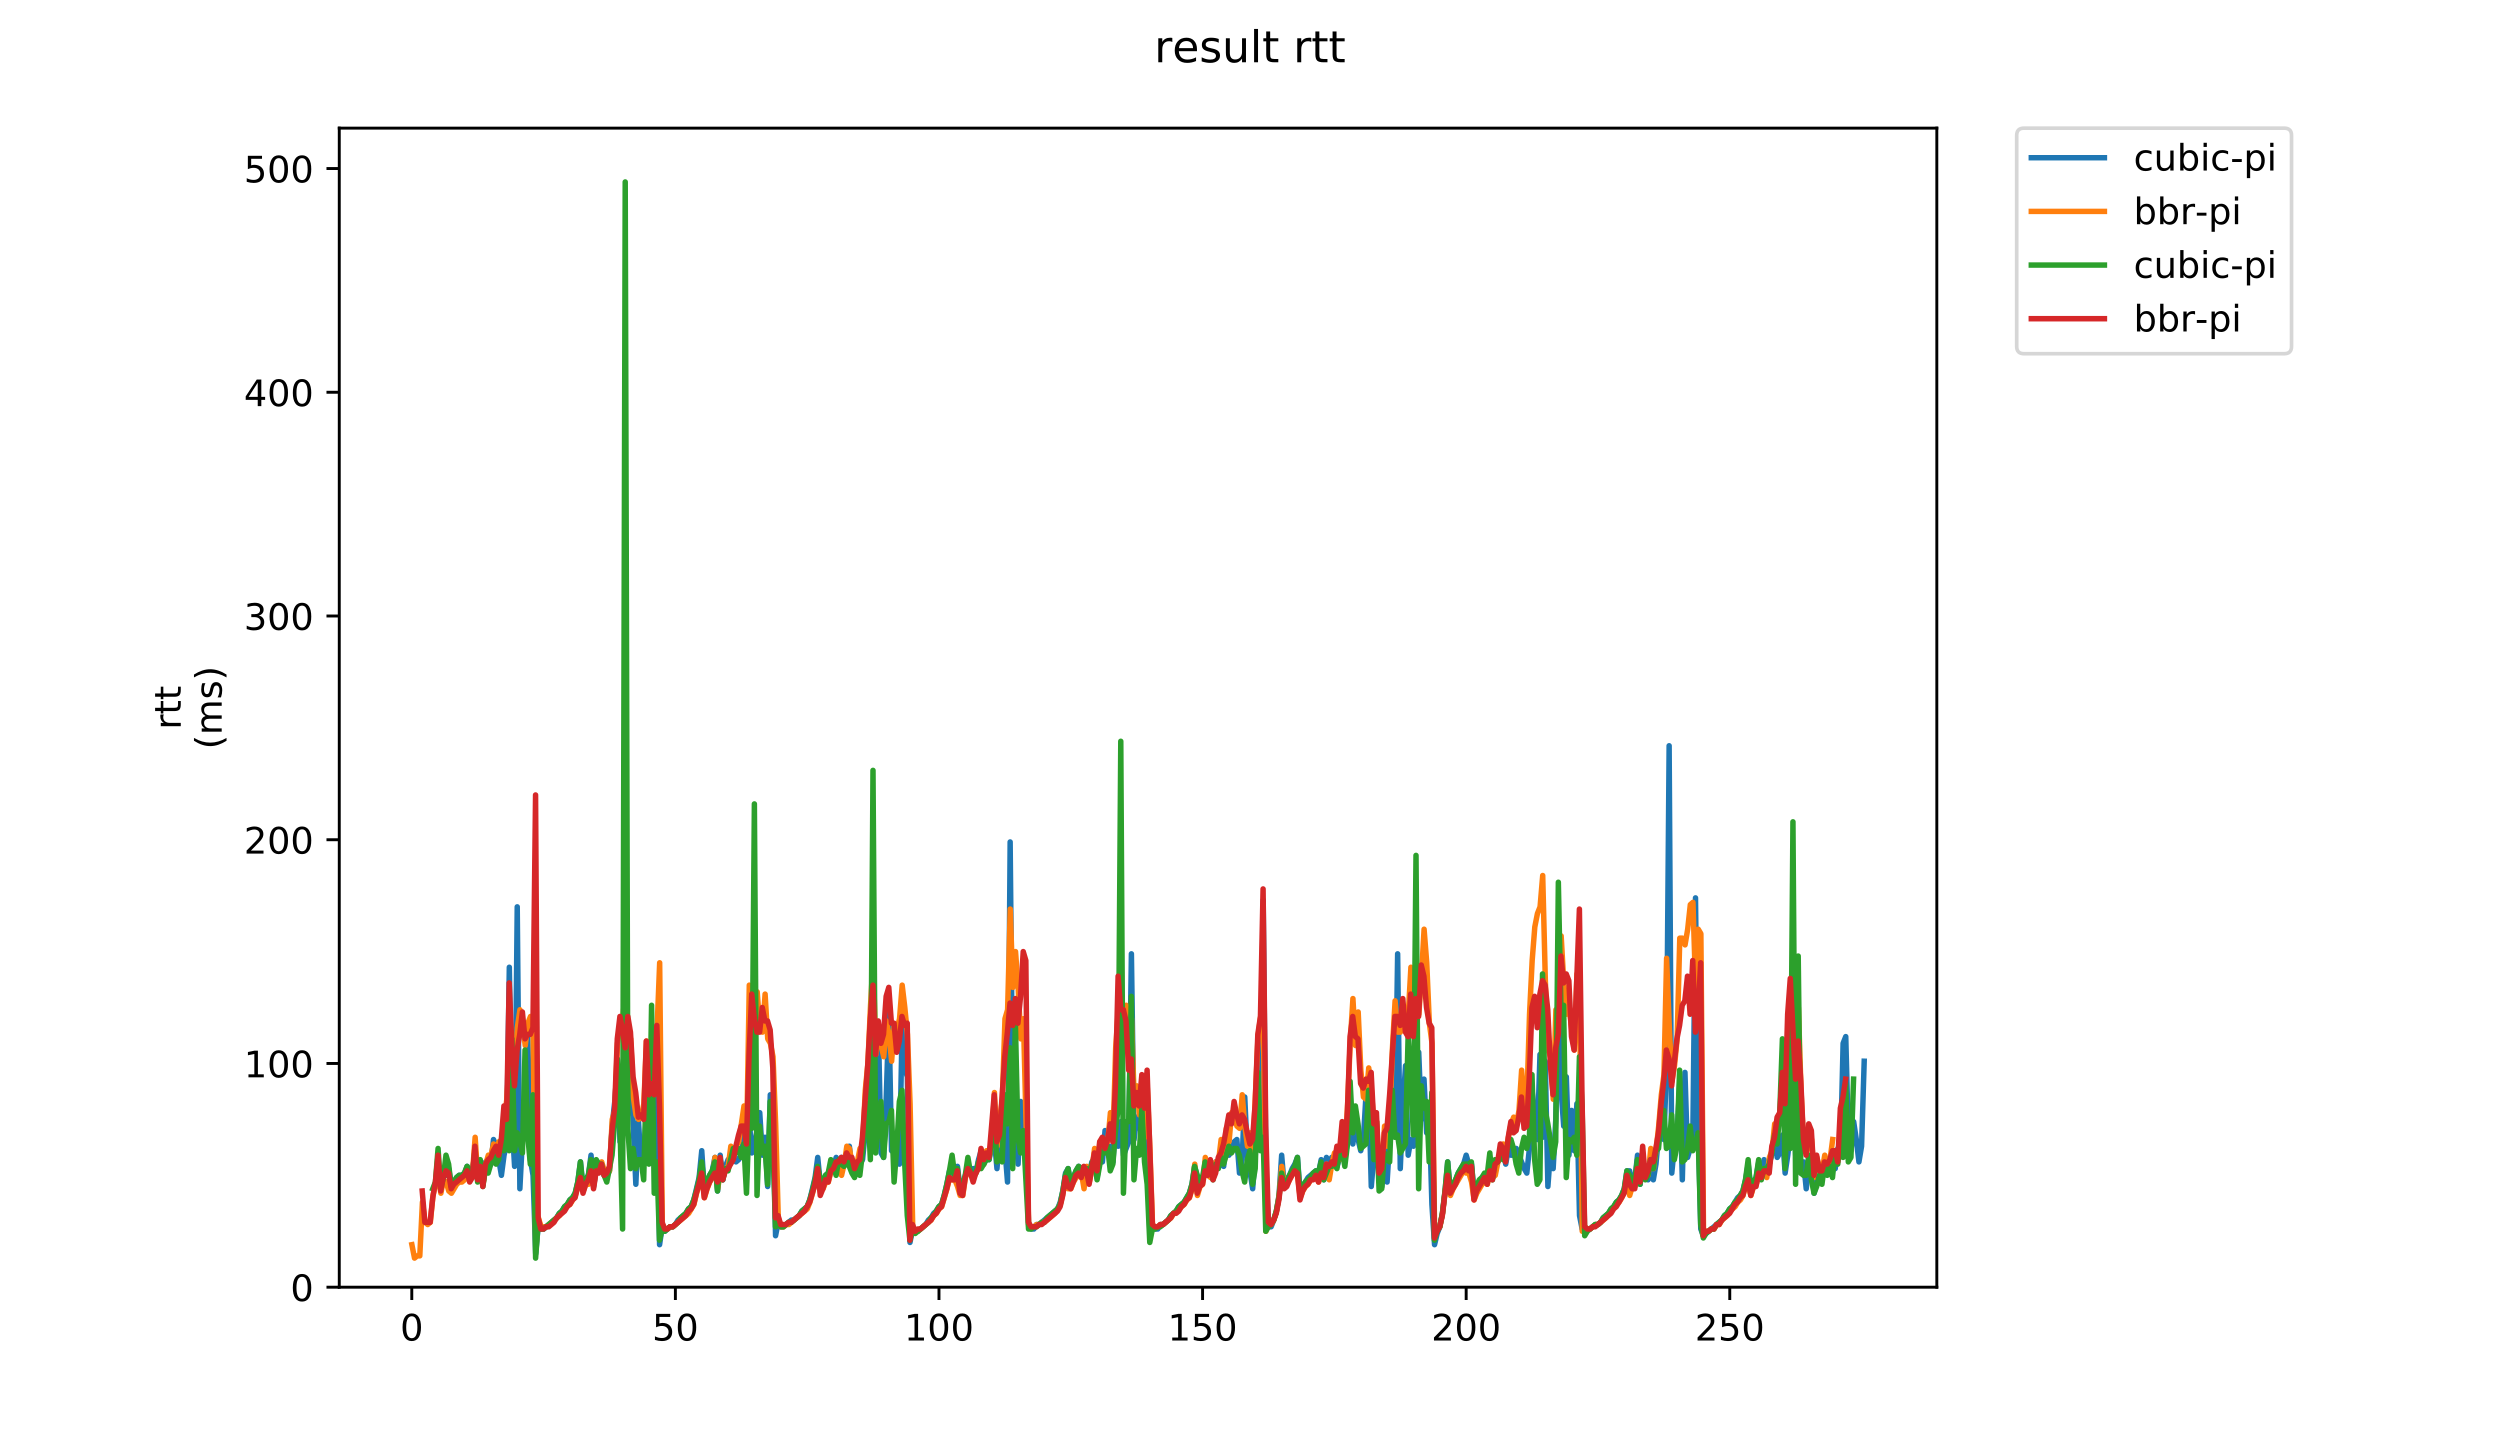 <?xml version="1.0" encoding="utf-8" standalone="no"?>
<!DOCTYPE svg PUBLIC "-//W3C//DTD SVG 1.1//EN"
  "http://www.w3.org/Graphics/SVG/1.1/DTD/svg11.dtd">
<!-- Created with matplotlib (https://matplotlib.org/) -->
<svg height="396pt" version="1.1" viewBox="0 0 684 396" width="684pt" xmlns="http://www.w3.org/2000/svg" xmlns:xlink="http://www.w3.org/1999/xlink">
 <defs>
  <style type="text/css">
*{stroke-linecap:butt;stroke-linejoin:round;}
  </style>
 </defs>
 <g id="figure_1">
  <g id="patch_1">
   <path d="M 0 396 
L 684 396 
L 684 0 
L 0 0 
z
" style="fill:#ffffff;"/>
  </g>
  <g id="axes_1">
   <g id="patch_2">
    <path d="M 92.824 352.174 
L 529.913 352.174 
L 529.913 35.062 
L 92.824 35.062 
z
" style="fill:#ffffff;"/>
   </g>
   <g id="matplotlib.axis_1">
    <g id="xtick_1">
     <g id="line2d_1">
      <defs>
       <path d="M 0 0 
L 0 3.5 
" id="m55bde5ca20" style="stroke:#000000;stroke-width:0.8;"/>
      </defs>
      <g>
       <use style="stroke:#000000;stroke-width:0.8;" x="112.666" xlink:href="#m55bde5ca20" y="352.174"/>
      </g>
     </g>
     <g id="text_1">
      <!-- 0 -->
      <defs>
       <path d="M 31.781 66.406 
Q 24.172 66.406 20.328 58.906 
Q 16.5 51.422 16.5 36.375 
Q 16.5 21.391 20.328 13.891 
Q 24.172 6.391 31.781 6.391 
Q 39.453 6.391 43.281 13.891 
Q 47.125 21.391 47.125 36.375 
Q 47.125 51.422 43.281 58.906 
Q 39.453 66.406 31.781 66.406 
z
M 31.781 74.219 
Q 44.047 74.219 50.516 64.516 
Q 56.984 54.828 56.984 36.375 
Q 56.984 17.969 50.516 8.266 
Q 44.047 -1.422 31.781 -1.422 
Q 19.531 -1.422 13.062 8.266 
Q 6.594 17.969 6.594 36.375 
Q 6.594 54.828 13.062 64.516 
Q 19.531 74.219 31.781 74.219 
z
" id="DejaVuSans-48"/>
      </defs>
      <g transform="translate(109.484 366.773)scale(0.1 -0.1)">
       <use xlink:href="#DejaVuSans-48"/>
      </g>
     </g>
    </g>
    <g id="xtick_2">
     <g id="line2d_2">
      <g>
       <use style="stroke:#000000;stroke-width:0.8;" x="184.785" xlink:href="#m55bde5ca20" y="352.174"/>
      </g>
     </g>
     <g id="text_2">
      <!-- 50 -->
      <defs>
       <path d="M 10.797 72.906 
L 49.516 72.906 
L 49.516 64.594 
L 19.828 64.594 
L 19.828 46.734 
Q 21.969 47.469 24.109 47.828 
Q 26.266 48.188 28.422 48.188 
Q 40.625 48.188 47.75 41.5 
Q 54.891 34.812 54.891 23.391 
Q 54.891 11.625 47.562 5.094 
Q 40.234 -1.422 26.906 -1.422 
Q 22.312 -1.422 17.547 -0.641 
Q 12.797 0.141 7.719 1.703 
L 7.719 11.625 
Q 12.109 9.234 16.797 8.062 
Q 21.484 6.891 26.703 6.891 
Q 35.156 6.891 40.078 11.328 
Q 45.016 15.766 45.016 23.391 
Q 45.016 31 40.078 35.438 
Q 35.156 39.891 26.703 39.891 
Q 22.75 39.891 18.812 39.016 
Q 14.891 38.141 10.797 36.281 
z
" id="DejaVuSans-53"/>
      </defs>
      <g transform="translate(178.423 366.773)scale(0.1 -0.1)">
       <use xlink:href="#DejaVuSans-53"/>
       <use x="63.623" xlink:href="#DejaVuSans-48"/>
      </g>
     </g>
    </g>
    <g id="xtick_3">
     <g id="line2d_3">
      <g>
       <use style="stroke:#000000;stroke-width:0.8;" x="256.905" xlink:href="#m55bde5ca20" y="352.174"/>
      </g>
     </g>
     <g id="text_3">
      <!-- 100 -->
      <defs>
       <path d="M 12.406 8.297 
L 28.516 8.297 
L 28.516 63.922 
L 10.984 60.406 
L 10.984 69.391 
L 28.422 72.906 
L 38.281 72.906 
L 38.281 8.297 
L 54.391 8.297 
L 54.391 0 
L 12.406 0 
z
" id="DejaVuSans-49"/>
      </defs>
      <g transform="translate(247.361 366.773)scale(0.1 -0.1)">
       <use xlink:href="#DejaVuSans-49"/>
       <use x="63.623" xlink:href="#DejaVuSans-48"/>
       <use x="127.246" xlink:href="#DejaVuSans-48"/>
      </g>
     </g>
    </g>
    <g id="xtick_4">
     <g id="line2d_4">
      <g>
       <use style="stroke:#000000;stroke-width:0.8;" x="329.025" xlink:href="#m55bde5ca20" y="352.174"/>
      </g>
     </g>
     <g id="text_4">
      <!-- 150 -->
      <g transform="translate(319.481 366.773)scale(0.1 -0.1)">
       <use xlink:href="#DejaVuSans-49"/>
       <use x="63.623" xlink:href="#DejaVuSans-53"/>
       <use x="127.246" xlink:href="#DejaVuSans-48"/>
      </g>
     </g>
    </g>
    <g id="xtick_5">
     <g id="line2d_5">
      <g>
       <use style="stroke:#000000;stroke-width:0.8;" x="401.145" xlink:href="#m55bde5ca20" y="352.174"/>
      </g>
     </g>
     <g id="text_5">
      <!-- 200 -->
      <defs>
       <path d="M 19.188 8.297 
L 53.609 8.297 
L 53.609 0 
L 7.328 0 
L 7.328 8.297 
Q 12.938 14.109 22.625 23.891 
Q 32.328 33.688 34.812 36.531 
Q 39.547 41.844 41.422 45.531 
Q 43.312 49.219 43.312 52.781 
Q 43.312 58.594 39.234 62.25 
Q 35.156 65.922 28.609 65.922 
Q 23.969 65.922 18.812 64.312 
Q 13.672 62.703 7.812 59.422 
L 7.812 69.391 
Q 13.766 71.781 18.938 73 
Q 24.125 74.219 28.422 74.219 
Q 39.75 74.219 46.484 68.547 
Q 53.219 62.891 53.219 53.422 
Q 53.219 48.922 51.531 44.891 
Q 49.859 40.875 45.406 35.406 
Q 44.188 33.984 37.641 27.219 
Q 31.109 20.453 19.188 8.297 
z
" id="DejaVuSans-50"/>
      </defs>
      <g transform="translate(391.601 366.773)scale(0.1 -0.1)">
       <use xlink:href="#DejaVuSans-50"/>
       <use x="63.623" xlink:href="#DejaVuSans-48"/>
       <use x="127.246" xlink:href="#DejaVuSans-48"/>
      </g>
     </g>
    </g>
    <g id="xtick_6">
     <g id="line2d_6">
      <g>
       <use style="stroke:#000000;stroke-width:0.8;" x="473.264" xlink:href="#m55bde5ca20" y="352.174"/>
      </g>
     </g>
     <g id="text_6">
      <!-- 250 -->
      <g transform="translate(463.72 366.773)scale(0.1 -0.1)">
       <use xlink:href="#DejaVuSans-50"/>
       <use x="63.623" xlink:href="#DejaVuSans-53"/>
       <use x="127.246" xlink:href="#DejaVuSans-48"/>
      </g>
     </g>
    </g>
   </g>
   <g id="matplotlib.axis_2">
    <g id="ytick_1">
     <g id="line2d_7">
      <defs>
       <path d="M 0 0 
L -3.5 0 
" id="m54c5ea982e" style="stroke:#000000;stroke-width:0.8;"/>
      </defs>
      <g>
       <use style="stroke:#000000;stroke-width:0.8;" x="92.824" xlink:href="#m54c5ea982e" y="352.174"/>
      </g>
     </g>
     <g id="text_7">
      <!-- 0 -->
      <g transform="translate(79.461 355.973)scale(0.1 -0.1)">
       <use xlink:href="#DejaVuSans-48"/>
      </g>
     </g>
    </g>
    <g id="ytick_2">
     <g id="line2d_8">
      <g>
       <use style="stroke:#000000;stroke-width:0.8;" x="92.824" xlink:href="#m54c5ea982e" y="290.962"/>
      </g>
     </g>
     <g id="text_8">
      <!-- 100 -->
      <g transform="translate(66.736 294.761)scale(0.1 -0.1)">
       <use xlink:href="#DejaVuSans-49"/>
       <use x="63.623" xlink:href="#DejaVuSans-48"/>
       <use x="127.246" xlink:href="#DejaVuSans-48"/>
      </g>
     </g>
    </g>
    <g id="ytick_3">
     <g id="line2d_9">
      <g>
       <use style="stroke:#000000;stroke-width:0.8;" x="92.824" xlink:href="#m54c5ea982e" y="229.749"/>
      </g>
     </g>
     <g id="text_9">
      <!-- 200 -->
      <g transform="translate(66.736 233.548)scale(0.1 -0.1)">
       <use xlink:href="#DejaVuSans-50"/>
       <use x="63.623" xlink:href="#DejaVuSans-48"/>
       <use x="127.246" xlink:href="#DejaVuSans-48"/>
      </g>
     </g>
    </g>
    <g id="ytick_4">
     <g id="line2d_10">
      <g>
       <use style="stroke:#000000;stroke-width:0.8;" x="92.824" xlink:href="#m54c5ea982e" y="168.536"/>
      </g>
     </g>
     <g id="text_10">
      <!-- 300 -->
      <defs>
       <path d="M 40.578 39.312 
Q 47.656 37.797 51.625 33 
Q 55.609 28.219 55.609 21.188 
Q 55.609 10.406 48.188 4.484 
Q 40.766 -1.422 27.094 -1.422 
Q 22.516 -1.422 17.656 -0.516 
Q 12.797 0.391 7.625 2.203 
L 7.625 11.719 
Q 11.719 9.328 16.594 8.109 
Q 21.484 6.891 26.812 6.891 
Q 36.078 6.891 40.938 10.547 
Q 45.797 14.203 45.797 21.188 
Q 45.797 27.641 41.281 31.266 
Q 36.766 34.906 28.719 34.906 
L 20.219 34.906 
L 20.219 43.016 
L 29.109 43.016 
Q 36.375 43.016 40.234 45.922 
Q 44.094 48.828 44.094 54.297 
Q 44.094 59.906 40.109 62.906 
Q 36.141 65.922 28.719 65.922 
Q 24.656 65.922 20.016 65.031 
Q 15.375 64.156 9.812 62.312 
L 9.812 71.094 
Q 15.438 72.656 20.344 73.438 
Q 25.25 74.219 29.594 74.219 
Q 40.828 74.219 47.359 69.109 
Q 53.906 64.016 53.906 55.328 
Q 53.906 49.266 50.438 45.094 
Q 46.969 40.922 40.578 39.312 
z
" id="DejaVuSans-51"/>
      </defs>
      <g transform="translate(66.736 172.336)scale(0.1 -0.1)">
       <use xlink:href="#DejaVuSans-51"/>
       <use x="63.623" xlink:href="#DejaVuSans-48"/>
       <use x="127.246" xlink:href="#DejaVuSans-48"/>
      </g>
     </g>
    </g>
    <g id="ytick_5">
     <g id="line2d_11">
      <g>
       <use style="stroke:#000000;stroke-width:0.8;" x="92.824" xlink:href="#m54c5ea982e" y="107.324"/>
      </g>
     </g>
     <g id="text_11">
      <!-- 400 -->
      <defs>
       <path d="M 37.797 64.312 
L 12.891 25.391 
L 37.797 25.391 
z
M 35.203 72.906 
L 47.609 72.906 
L 47.609 25.391 
L 58.016 25.391 
L 58.016 17.188 
L 47.609 17.188 
L 47.609 0 
L 37.797 0 
L 37.797 17.188 
L 4.891 17.188 
L 4.891 26.703 
z
" id="DejaVuSans-52"/>
      </defs>
      <g transform="translate(66.736 111.123)scale(0.1 -0.1)">
       <use xlink:href="#DejaVuSans-52"/>
       <use x="63.623" xlink:href="#DejaVuSans-48"/>
       <use x="127.246" xlink:href="#DejaVuSans-48"/>
      </g>
     </g>
    </g>
    <g id="ytick_6">
     <g id="line2d_12">
      <g>
       <use style="stroke:#000000;stroke-width:0.8;" x="92.824" xlink:href="#m54c5ea982e" y="46.111"/>
      </g>
     </g>
     <g id="text_12">
      <!-- 500 -->
      <g transform="translate(66.736 49.911)scale(0.1 -0.1)">
       <use xlink:href="#DejaVuSans-53"/>
       <use x="63.623" xlink:href="#DejaVuSans-48"/>
       <use x="127.246" xlink:href="#DejaVuSans-48"/>
      </g>
     </g>
    </g>
    <g id="text_13">
     <!-- rtt -->
     <defs>
      <path d="M 41.109 46.297 
Q 39.594 47.172 37.812 47.578 
Q 36.031 48 33.891 48 
Q 26.266 48 22.188 43.047 
Q 18.109 38.094 18.109 28.812 
L 18.109 0 
L 9.078 0 
L 9.078 54.688 
L 18.109 54.688 
L 18.109 46.188 
Q 20.953 51.172 25.484 53.578 
Q 30.031 56 36.531 56 
Q 37.453 56 38.578 55.875 
Q 39.703 55.766 41.062 55.516 
z
" id="DejaVuSans-114"/>
      <path d="M 18.312 70.219 
L 18.312 54.688 
L 36.812 54.688 
L 36.812 47.703 
L 18.312 47.703 
L 18.312 18.016 
Q 18.312 11.328 20.141 9.422 
Q 21.969 7.516 27.594 7.516 
L 36.812 7.516 
L 36.812 0 
L 27.594 0 
Q 17.188 0 13.234 3.875 
Q 9.281 7.766 9.281 18.016 
L 9.281 47.703 
L 2.688 47.703 
L 2.688 54.688 
L 9.281 54.688 
L 9.281 70.219 
z
" id="DejaVuSans-116"/>
     </defs>
     <g transform="translate(49.459 199.594)rotate(-90)scale(0.1 -0.1)">
      <use xlink:href="#DejaVuSans-114"/>
      <use x="41.113" xlink:href="#DejaVuSans-116"/>
      <use x="80.322" xlink:href="#DejaVuSans-116"/>
     </g>
     <!-- (ms) -->
     <defs>
      <path d="M 31 75.875 
Q 24.469 64.656 21.281 53.656 
Q 18.109 42.672 18.109 31.391 
Q 18.109 20.125 21.312 9.062 
Q 24.516 -2 31 -13.188 
L 23.188 -13.188 
Q 15.875 -1.703 12.234 9.375 
Q 8.594 20.453 8.594 31.391 
Q 8.594 42.281 12.203 53.312 
Q 15.828 64.359 23.188 75.875 
z
" id="DejaVuSans-40"/>
      <path d="M 52 44.188 
Q 55.375 50.25 60.062 53.125 
Q 64.75 56 71.094 56 
Q 79.641 56 84.281 50.016 
Q 88.922 44.047 88.922 33.016 
L 88.922 0 
L 79.891 0 
L 79.891 32.719 
Q 79.891 40.578 77.094 44.375 
Q 74.312 48.188 68.609 48.188 
Q 61.625 48.188 57.562 43.547 
Q 53.516 38.922 53.516 30.906 
L 53.516 0 
L 44.484 0 
L 44.484 32.719 
Q 44.484 40.625 41.703 44.406 
Q 38.922 48.188 33.109 48.188 
Q 26.219 48.188 22.156 43.531 
Q 18.109 38.875 18.109 30.906 
L 18.109 0 
L 9.078 0 
L 9.078 54.688 
L 18.109 54.688 
L 18.109 46.188 
Q 21.188 51.219 25.484 53.609 
Q 29.781 56 35.688 56 
Q 41.656 56 45.828 52.969 
Q 50 49.953 52 44.188 
z
" id="DejaVuSans-109"/>
      <path d="M 44.281 53.078 
L 44.281 44.578 
Q 40.484 46.531 36.375 47.5 
Q 32.281 48.484 27.875 48.484 
Q 21.188 48.484 17.844 46.438 
Q 14.5 44.391 14.5 40.281 
Q 14.5 37.156 16.891 35.375 
Q 19.281 33.594 26.516 31.984 
L 29.594 31.297 
Q 39.156 29.25 43.188 25.516 
Q 47.219 21.781 47.219 15.094 
Q 47.219 7.469 41.188 3.016 
Q 35.156 -1.422 24.609 -1.422 
Q 20.219 -1.422 15.453 -0.562 
Q 10.688 0.297 5.422 2 
L 5.422 11.281 
Q 10.406 8.688 15.234 7.391 
Q 20.062 6.109 24.812 6.109 
Q 31.156 6.109 34.562 8.281 
Q 37.984 10.453 37.984 14.406 
Q 37.984 18.062 35.516 20.016 
Q 33.062 21.969 24.703 23.781 
L 21.578 24.516 
Q 13.234 26.266 9.516 29.906 
Q 5.812 33.547 5.812 39.891 
Q 5.812 47.609 11.281 51.797 
Q 16.75 56 26.812 56 
Q 31.781 56 36.172 55.266 
Q 40.578 54.547 44.281 53.078 
z
" id="DejaVuSans-115"/>
      <path d="M 8.016 75.875 
L 15.828 75.875 
Q 23.141 64.359 26.781 53.312 
Q 30.422 42.281 30.422 31.391 
Q 30.422 20.453 26.781 9.375 
Q 23.141 -1.703 15.828 -13.188 
L 8.016 -13.188 
Q 14.5 -2 17.703 9.062 
Q 20.906 20.125 20.906 31.391 
Q 20.906 42.672 17.703 53.656 
Q 14.5 64.656 8.016 75.875 
z
" id="DejaVuSans-41"/>
     </defs>
     <g transform="translate(60.657 204.995)rotate(-90)scale(0.1 -0.1)">
      <use xlink:href="#DejaVuSans-40"/>
      <use x="39.014" xlink:href="#DejaVuSans-109"/>
      <use x="136.426" xlink:href="#DejaVuSans-115"/>
      <use x="188.525" xlink:href="#DejaVuSans-41"/>
     </g>
    </g>
   </g>
   <g id="line2d_13">
    <path clip-path="url(#p9048ff0e89)" d="M 121.32 319.732 
L 122.041 321.568 
L 122.762 319.732 
L 123.484 324.629 
L 124.926 322.18 
L 125.647 321.568 
L 126.368 321.568 
L 127.09 320.956 
L 127.811 319.119 
L 128.532 322.18 
L 129.253 320.956 
L 129.974 314.835 
L 130.696 322.792 
L 131.417 322.18 
L 132.138 324.016 
L 132.859 317.895 
L 133.58 317.895 
L 134.302 318.507 
L 135.023 311.774 
L 135.744 313.61 
L 136.465 317.283 
L 137.186 321.568 
L 137.908 316.059 
L 138.629 312.998 
L 139.35 264.64 
L 140.071 306.877 
L 140.792 319.119 
L 141.514 248.113 
L 142.235 325.241 
L 142.956 311.162 
L 143.677 301.98 
L 144.398 283.616 
L 145.12 317.283 
L 145.841 321.568 
L 146.562 342.992 
L 147.283 335.035 
L 148.004 336.259 
L 148.725 336.259 
L 152.331 333.198 
L 153.053 331.974 
L 153.774 331.362 
L 154.495 330.138 
L 155.216 329.526 
L 155.937 328.301 
L 156.659 327.689 
L 157.38 326.465 
L 158.101 323.404 
L 158.822 317.895 
L 159.543 325.241 
L 160.265 322.792 
L 160.986 321.568 
L 161.707 316.059 
L 162.428 324.629 
L 163.149 319.732 
L 163.871 318.507 
L 164.592 318.507 
L 165.313 321.568 
L 166.034 321.568 
L 166.755 320.344 
L 167.477 308.101 
L 168.198 301.368 
L 168.919 291.574 
L 169.64 312.386 
L 170.361 306.877 
L 171.083 309.938 
L 171.804 303.816 
L 172.525 285.452 
L 173.246 308.101 
L 173.967 324.016 
L 174.689 306.877 
L 175.41 318.507 
L 176.131 316.671 
L 176.852 305.04 
L 178.295 309.938 
L 179.016 314.222 
L 179.737 296.471 
L 180.458 340.544 
L 181.179 335.647 
L 181.901 336.871 
L 183.343 335.647 
L 184.064 335.647 
L 184.785 335.035 
L 185.507 333.81 
L 187.67 331.974 
L 188.391 330.75 
L 189.113 330.138 
L 189.834 328.301 
L 191.276 322.18 
L 191.997 314.835 
L 192.719 325.853 
L 193.44 323.404 
L 194.161 321.568 
L 194.882 320.344 
L 195.603 316.671 
L 196.325 325.853 
L 197.046 316.059 
L 197.767 322.792 
L 198.488 319.119 
L 199.209 317.283 
L 199.93 317.895 
L 200.652 314.835 
L 201.373 317.895 
L 202.094 317.283 
L 202.815 316.059 
L 203.536 310.55 
L 204.258 319.119 
L 204.979 306.265 
L 205.7 315.447 
L 206.421 312.998 
L 207.142 309.325 
L 207.864 304.428 
L 208.585 316.059 
L 209.306 311.162 
L 210.027 324.629 
L 210.748 299.531 
L 211.47 303.816 
L 212.191 338.095 
L 212.912 334.423 
L 213.633 335.647 
L 214.354 335.647 
L 216.518 333.81 
L 217.239 333.81 
L 218.682 332.586 
L 219.403 331.362 
L 220.845 330.138 
L 221.566 328.301 
L 223.009 322.18 
L 223.73 316.671 
L 224.451 324.016 
L 225.172 323.404 
L 225.894 321.568 
L 226.615 320.956 
L 227.336 319.119 
L 228.057 319.119 
L 228.778 316.671 
L 229.5 319.732 
L 230.221 316.671 
L 230.942 317.895 
L 231.663 316.059 
L 232.384 313.61 
L 233.106 319.732 
L 233.827 321.568 
L 234.548 320.956 
L 235.269 318.507 
L 235.99 317.283 
L 236.712 309.938 
L 237.433 296.471 
L 238.154 304.428 
L 238.875 314.835 
L 239.596 303.816 
L 240.318 280.555 
L 241.039 315.447 
L 241.76 316.671 
L 242.481 300.143 
L 243.202 277.495 
L 243.924 314.835 
L 245.366 314.835 
L 246.087 318.507 
L 246.808 281.78 
L 247.53 292.186 
L 248.251 294.634 
L 248.972 339.932 
L 249.693 336.259 
L 250.414 336.871 
L 251.135 336.871 
L 253.299 335.035 
L 254.02 333.81 
L 254.741 333.198 
L 255.463 331.974 
L 256.184 331.362 
L 256.905 330.138 
L 257.626 329.526 
L 258.347 327.077 
L 259.069 324.016 
L 259.79 320.344 
L 260.511 321.568 
L 261.232 320.956 
L 261.953 319.119 
L 262.675 325.241 
L 263.396 324.629 
L 264.117 321.568 
L 264.838 319.119 
L 265.559 320.344 
L 266.281 319.732 
L 267.002 320.956 
L 267.723 317.283 
L 268.444 314.835 
L 269.165 318.507 
L 269.887 316.671 
L 270.608 317.283 
L 271.329 313.61 
L 272.05 311.774 
L 272.771 319.732 
L 273.493 311.162 
L 274.214 309.325 
L 274.935 314.222 
L 275.656 323.404 
L 276.377 230.361 
L 277.099 303.816 
L 277.82 306.265 
L 278.541 318.507 
L 279.262 301.368 
L 279.983 310.55 
L 280.705 312.998 
L 281.426 335.035 
L 282.147 336.259 
L 282.868 336.259 
L 283.589 335.035 
L 284.311 335.035 
L 289.359 330.75 
L 290.08 328.913 
L 290.801 325.853 
L 291.523 320.956 
L 292.244 319.732 
L 292.965 324.016 
L 294.407 320.344 
L 295.129 319.119 
L 295.85 319.732 
L 296.571 320.956 
L 297.292 319.732 
L 298.013 320.956 
L 298.735 317.895 
L 299.456 318.507 
L 300.177 322.18 
L 300.898 316.671 
L 301.619 317.895 
L 302.34 309.325 
L 303.062 315.447 
L 303.783 313.61 
L 304.504 317.895 
L 305.225 306.877 
L 305.946 313.61 
L 306.668 306.877 
L 307.389 316.059 
L 308.831 312.386 
L 309.552 260.967 
L 310.274 311.774 
L 310.995 305.653 
L 311.716 308.713 
L 312.437 308.101 
L 313.158 310.55 
L 313.88 311.162 
L 314.601 337.483 
L 315.322 335.647 
L 316.043 336.259 
L 316.764 336.259 
L 317.486 335.035 
L 318.207 335.035 
L 319.649 333.81 
L 320.37 332.586 
L 321.813 331.362 
L 322.534 330.138 
L 323.976 328.913 
L 325.419 326.465 
L 326.14 324.016 
L 326.861 319.119 
L 327.582 322.18 
L 328.304 323.404 
L 329.025 322.18 
L 329.746 320.344 
L 330.467 320.956 
L 331.188 319.119 
L 331.91 322.18 
L 332.631 317.895 
L 333.352 318.507 
L 334.073 318.507 
L 334.794 319.119 
L 335.516 311.774 
L 336.237 316.059 
L 337.679 312.386 
L 338.4 311.774 
L 339.122 320.956 
L 339.843 317.283 
L 340.564 300.143 
L 341.285 316.059 
L 342.728 325.241 
L 343.449 316.059 
L 344.17 301.368 
L 344.891 310.55 
L 345.612 246.276 
L 346.334 319.119 
L 347.055 335.647 
L 347.776 335.647 
L 348.497 333.81 
L 349.218 331.362 
L 349.94 327.077 
L 350.661 316.059 
L 351.382 324.629 
L 352.103 322.792 
L 352.824 321.568 
L 353.545 319.732 
L 354.267 318.507 
L 354.988 316.671 
L 355.709 326.465 
L 356.43 324.629 
L 357.873 322.18 
L 360.036 320.344 
L 360.757 320.956 
L 361.479 317.283 
L 362.2 322.792 
L 362.921 316.671 
L 363.642 319.119 
L 364.363 316.671 
L 365.085 318.507 
L 365.806 319.119 
L 367.248 314.222 
L 367.969 316.671 
L 368.691 312.386 
L 369.412 303.816 
L 370.133 312.998 
L 370.854 306.877 
L 371.575 311.774 
L 372.297 314.835 
L 373.018 311.774 
L 373.739 299.531 
L 374.46 297.695 
L 375.181 324.629 
L 375.903 316.059 
L 376.624 310.55 
L 377.345 323.404 
L 378.066 324.629 
L 378.787 312.386 
L 379.509 323.404 
L 380.23 311.774 
L 380.951 306.265 
L 381.672 309.938 
L 382.393 260.967 
L 383.115 319.732 
L 383.836 302.592 
L 384.557 291.574 
L 385.278 316.059 
L 385.999 311.774 
L 386.721 313.61 
L 387.442 309.325 
L 388.163 287.901 
L 388.884 306.265 
L 389.605 295.246 
L 390.327 309.938 
L 391.048 305.04 
L 391.769 329.526 
L 392.49 340.544 
L 393.211 337.483 
L 393.933 335.647 
L 394.654 331.974 
L 395.375 325.853 
L 396.096 317.895 
L 396.817 326.465 
L 398.981 320.956 
L 400.423 318.507 
L 401.145 316.059 
L 401.866 318.507 
L 402.587 318.507 
L 403.308 326.465 
L 404.029 325.241 
L 404.75 323.404 
L 405.472 322.18 
L 406.193 321.568 
L 406.914 321.568 
L 407.635 320.344 
L 408.356 322.18 
L 409.078 318.507 
L 409.799 317.895 
L 410.52 316.059 
L 411.241 314.835 
L 411.962 318.507 
L 412.684 314.222 
L 413.405 316.059 
L 414.126 316.059 
L 414.847 314.222 
L 417.011 319.732 
L 417.732 320.956 
L 418.453 314.222 
L 419.174 298.307 
L 419.896 305.653 
L 420.617 311.774 
L 421.338 288.513 
L 422.059 311.162 
L 422.78 290.349 
L 423.502 324.629 
L 424.223 314.835 
L 424.944 319.732 
L 425.665 306.265 
L 426.386 274.434 
L 427.108 298.307 
L 427.829 308.101 
L 428.55 294.634 
L 429.271 316.059 
L 429.992 303.816 
L 430.714 314.835 
L 431.435 301.98 
L 432.156 332.586 
L 432.877 336.259 
L 433.598 336.871 
L 434.32 336.259 
L 435.041 336.259 
L 436.483 335.035 
L 437.204 335.035 
L 437.926 334.423 
L 438.647 333.198 
L 440.089 331.974 
L 440.81 330.75 
L 441.532 330.138 
L 442.253 328.913 
L 442.974 328.301 
L 443.695 327.077 
L 444.416 325.241 
L 445.138 320.344 
L 445.859 320.344 
L 446.58 323.404 
L 447.301 322.792 
L 448.022 316.059 
L 448.744 324.016 
L 449.465 318.507 
L 450.186 322.18 
L 450.907 322.792 
L 451.628 316.671 
L 452.35 322.792 
L 453.071 318.507 
L 453.792 310.55 
L 454.513 305.04 
L 455.234 311.774 
L 455.955 292.186 
L 456.677 204.04 
L 457.398 320.956 
L 458.119 313.61 
L 458.84 311.162 
L 459.561 296.471 
L 460.283 322.792 
L 461.004 293.41 
L 461.725 316.671 
L 462.446 314.222 
L 463.167 309.938 
L 463.889 245.664 
L 464.61 307.489 
L 465.331 336.259 
L 466.052 338.095 
L 471.101 333.81 
L 471.822 332.586 
L 472.543 331.974 
L 473.264 330.75 
L 473.985 330.138 
L 475.428 327.689 
L 476.149 327.077 
L 476.87 325.853 
L 477.591 322.792 
L 478.313 318.507 
L 479.034 325.853 
L 479.755 323.404 
L 480.476 322.18 
L 481.197 317.895 
L 481.919 322.18 
L 482.64 317.283 
L 483.361 319.732 
L 484.082 318.507 
L 485.525 312.386 
L 486.246 316.671 
L 486.967 315.447 
L 487.688 310.55 
L 488.409 320.956 
L 489.131 316.059 
L 489.852 309.938 
L 490.573 289.737 
L 491.294 316.059 
L 492.015 309.325 
L 492.737 320.956 
L 493.458 317.895 
L 494.179 325.241 
L 494.9 319.119 
L 495.621 319.119 
L 496.343 326.465 
L 497.064 323.404 
L 497.785 321.568 
L 498.506 321.568 
L 499.227 319.119 
L 499.949 320.956 
L 500.67 320.344 
L 501.391 318.507 
L 502.112 319.732 
L 502.833 314.222 
L 503.555 315.447 
L 504.276 285.452 
L 504.997 283.616 
L 505.718 311.162 
L 506.439 314.835 
L 507.16 306.877 
L 507.882 311.774 
L 508.603 317.895 
L 509.324 313.61 
L 510.045 290.349 
L 510.045 290.349 
" style="fill:none;stroke:#1f77b4;stroke-linecap:square;stroke-width:1.5;"/>
   </g>
   <g id="line2d_14">
    <path clip-path="url(#p9048ff0e89)" d="M 112.692 340.544 
L 113.413 344.217 
L 114.134 343.604 
L 114.855 343.604 
L 115.576 328.913 
L 116.298 334.423 
L 117.019 335.035 
L 117.74 334.423 
L 118.461 327.077 
L 119.182 324.016 
L 119.904 321.568 
L 120.625 326.465 
L 121.346 322.792 
L 122.067 323.404 
L 122.788 325.853 
L 123.51 326.465 
L 124.952 324.016 
L 125.673 323.404 
L 126.394 323.404 
L 127.116 322.792 
L 127.837 319.732 
L 128.558 322.18 
L 129.279 320.956 
L 130 311.162 
L 130.722 322.18 
L 131.443 320.344 
L 132.164 324.016 
L 132.885 318.507 
L 133.606 316.059 
L 134.328 316.059 
L 135.049 312.998 
L 135.77 314.835 
L 136.491 312.386 
L 137.212 314.222 
L 137.933 306.877 
L 138.655 300.756 
L 139.376 289.737 
L 140.097 289.737 
L 140.818 294.634 
L 141.539 281.168 
L 142.261 276.271 
L 142.982 279.943 
L 143.703 286.065 
L 144.424 279.943 
L 145.145 278.107 
L 145.867 283.004 
L 146.588 341.768 
L 147.309 333.198 
L 148.03 335.647 
L 149.473 335.647 
L 153.079 332.586 
L 153.8 331.362 
L 154.521 330.75 
L 155.242 329.526 
L 155.963 329.526 
L 157.406 327.077 
L 158.127 324.629 
L 158.848 320.956 
L 159.569 325.853 
L 160.291 324.016 
L 161.012 324.016 
L 161.733 320.344 
L 162.454 324.016 
L 163.175 319.732 
L 163.897 320.344 
L 164.618 317.895 
L 165.339 320.344 
L 166.06 321.568 
L 166.781 320.344 
L 167.503 306.265 
L 168.224 303.816 
L 168.945 285.452 
L 169.666 280.555 
L 170.387 278.719 
L 171.109 270.761 
L 171.83 286.677 
L 172.551 284.228 
L 173.272 300.143 
L 173.993 305.04 
L 174.715 306.265 
L 175.436 305.653 
L 176.157 301.98 
L 176.878 284.84 
L 177.599 304.428 
L 178.321 301.368 
L 179.042 297.083 
L 179.763 281.78 
L 180.484 263.416 
L 181.205 335.035 
L 181.927 336.259 
L 182.648 336.259 
L 183.369 335.647 
L 184.09 335.647 
L 188.417 331.974 
L 189.86 329.526 
L 190.581 326.465 
L 192.023 321.568 
L 192.744 327.689 
L 193.466 325.241 
L 194.187 323.404 
L 194.908 322.18 
L 195.629 316.671 
L 196.35 325.241 
L 197.072 320.956 
L 197.793 322.18 
L 198.514 319.732 
L 199.235 319.119 
L 199.956 313.61 
L 200.678 316.671 
L 201.399 313.61 
L 202.12 312.386 
L 203.562 302.592 
L 204.284 311.774 
L 205.005 269.537 
L 205.726 273.822 
L 206.447 275.046 
L 207.168 271.374 
L 207.89 281.168 
L 208.611 282.392 
L 209.332 271.986 
L 210.053 284.228 
L 210.774 285.452 
L 211.496 289.125 
L 212.217 307.489 
L 212.938 333.198 
L 213.659 335.647 
L 214.38 335.647 
L 215.102 335.035 
L 215.823 335.035 
L 220.871 330.75 
L 221.592 328.913 
L 222.314 326.465 
L 223.756 320.344 
L 224.477 324.629 
L 225.198 325.241 
L 225.92 323.404 
L 226.641 323.404 
L 227.362 320.344 
L 228.083 319.732 
L 228.804 318.507 
L 229.526 319.732 
L 230.247 321.568 
L 230.968 318.507 
L 231.689 313.61 
L 232.41 314.222 
L 233.132 318.507 
L 233.853 319.119 
L 234.574 317.895 
L 235.295 314.222 
L 236.016 313.61 
L 236.738 298.307 
L 237.459 290.962 
L 238.18 275.046 
L 238.901 262.192 
L 239.622 288.513 
L 240.343 280.555 
L 241.065 286.065 
L 241.786 289.125 
L 242.507 279.331 
L 243.228 283.004 
L 243.949 290.349 
L 244.671 280.555 
L 245.392 281.78 
L 246.113 278.719 
L 246.834 269.537 
L 247.555 275.658 
L 248.277 283.004 
L 248.998 301.98 
L 249.719 335.647 
L 250.44 336.871 
L 251.161 336.871 
L 254.767 333.81 
L 255.489 332.586 
L 256.21 331.974 
L 256.931 330.75 
L 257.652 330.138 
L 259.095 325.241 
L 259.816 322.18 
L 260.537 322.792 
L 261.258 322.792 
L 261.979 324.629 
L 262.701 327.077 
L 263.422 327.077 
L 264.143 322.18 
L 264.864 319.732 
L 266.307 322.18 
L 267.028 320.956 
L 267.749 319.119 
L 268.47 315.447 
L 269.191 318.507 
L 269.913 314.835 
L 270.634 316.671 
L 271.355 312.386 
L 272.076 298.919 
L 272.797 313.61 
L 273.519 306.265 
L 274.24 300.756 
L 274.961 278.719 
L 275.682 276.271 
L 276.403 248.725 
L 277.125 270.149 
L 277.846 260.355 
L 278.567 270.149 
L 279.288 284.228 
L 280.009 278.719 
L 281.452 335.647 
L 282.894 335.647 
L 283.615 335.035 
L 284.337 335.035 
L 285.058 334.423 
L 285.779 334.423 
L 288.664 331.974 
L 290.106 329.526 
L 290.827 326.465 
L 291.548 322.18 
L 292.27 325.241 
L 292.991 325.241 
L 293.712 323.404 
L 294.433 322.18 
L 295.876 320.956 
L 296.597 325.241 
L 297.318 319.119 
L 298.039 323.404 
L 298.76 319.732 
L 299.482 314.222 
L 300.203 321.568 
L 300.924 312.386 
L 301.645 314.222 
L 302.366 311.774 
L 303.088 312.386 
L 303.809 304.428 
L 304.53 311.162 
L 305.251 286.677 
L 305.972 276.271 
L 306.694 283.004 
L 307.415 275.658 
L 308.136 275.046 
L 308.857 287.289 
L 309.578 278.719 
L 310.3 300.143 
L 311.021 297.083 
L 311.742 305.04 
L 312.463 301.368 
L 313.184 311.162 
L 313.906 297.695 
L 314.627 314.835 
L 315.348 335.647 
L 316.79 335.647 
L 317.512 335.035 
L 318.233 335.035 
L 320.396 333.198 
L 321.118 331.974 
L 324.002 329.526 
L 324.724 328.301 
L 325.445 327.689 
L 326.166 325.241 
L 326.887 318.507 
L 327.608 327.077 
L 328.33 324.629 
L 329.051 324.016 
L 329.772 316.671 
L 330.493 321.568 
L 331.214 322.18 
L 331.936 322.18 
L 332.657 317.895 
L 333.378 317.895 
L 334.099 311.774 
L 334.82 317.895 
L 335.542 308.713 
L 336.263 312.386 
L 336.984 304.428 
L 337.705 305.653 
L 338.426 308.101 
L 339.148 308.713 
L 339.869 299.531 
L 340.59 308.101 
L 341.311 313.61 
L 342.032 309.938 
L 342.753 316.059 
L 344.196 283.616 
L 344.917 278.107 
L 345.638 278.107 
L 346.359 336.871 
L 347.081 334.423 
L 347.802 335.035 
L 348.523 333.81 
L 349.244 331.362 
L 349.965 327.077 
L 350.687 319.119 
L 351.408 324.629 
L 352.129 324.016 
L 352.85 322.792 
L 353.571 320.956 
L 354.293 320.344 
L 355.014 321.568 
L 355.735 327.689 
L 356.456 325.853 
L 357.177 324.629 
L 357.899 324.016 
L 358.62 322.792 
L 360.062 321.568 
L 360.783 323.404 
L 361.505 321.568 
L 362.226 322.18 
L 362.947 318.507 
L 363.668 322.792 
L 364.389 318.507 
L 365.111 315.447 
L 365.832 317.283 
L 366.553 317.283 
L 367.274 311.162 
L 367.995 316.059 
L 368.717 301.98 
L 369.438 284.84 
L 370.159 273.21 
L 370.88 286.065 
L 371.601 276.883 
L 372.323 292.798 
L 373.044 300.143 
L 373.765 300.756 
L 374.486 292.186 
L 375.207 298.307 
L 375.929 308.101 
L 376.65 306.877 
L 377.371 320.956 
L 378.092 320.344 
L 378.813 308.101 
L 379.535 313.61 
L 380.256 305.653 
L 380.977 286.677 
L 381.698 273.822 
L 382.419 282.392 
L 383.141 282.392 
L 383.862 276.883 
L 384.583 280.555 
L 385.304 277.495 
L 386.025 264.64 
L 386.747 280.555 
L 387.468 275.658 
L 388.189 277.495 
L 388.91 267.089 
L 389.631 254.234 
L 390.353 263.416 
L 391.074 279.943 
L 391.795 285.452 
L 392.516 337.483 
L 393.237 336.259 
L 393.958 335.647 
L 394.68 331.974 
L 395.401 325.853 
L 396.122 320.956 
L 396.843 327.077 
L 397.564 325.241 
L 400.449 320.344 
L 401.17 320.956 
L 401.892 320.956 
L 402.613 323.404 
L 403.334 328.301 
L 404.055 326.465 
L 405.498 324.016 
L 406.219 323.404 
L 406.94 324.016 
L 407.661 320.956 
L 408.382 322.18 
L 409.104 321.568 
L 409.825 317.895 
L 410.546 316.059 
L 411.267 312.998 
L 411.988 314.835 
L 413.431 307.489 
L 414.152 305.653 
L 414.873 308.101 
L 415.594 303.816 
L 416.316 292.798 
L 417.037 302.592 
L 417.758 300.756 
L 418.479 277.495 
L 419.2 262.804 
L 419.922 253.622 
L 420.643 249.949 
L 421.364 248.113 
L 422.085 239.543 
L 422.806 268.313 
L 423.528 287.289 
L 424.249 289.125 
L 424.97 300.756 
L 425.691 276.271 
L 426.412 279.331 
L 427.134 256.07 
L 427.855 268.925 
L 428.576 277.495 
L 429.297 275.658 
L 430.74 287.289 
L 431.461 266.477 
L 432.182 273.822 
L 432.903 336.871 
L 433.624 335.647 
L 434.346 336.259 
L 435.067 336.259 
L 436.509 335.035 
L 437.23 335.035 
L 439.394 333.198 
L 440.115 331.974 
L 440.836 331.362 
L 441.558 330.138 
L 443 328.913 
L 443.721 327.689 
L 444.442 325.853 
L 445.163 321.568 
L 445.885 327.077 
L 446.606 324.629 
L 447.327 324.629 
L 448.048 320.344 
L 448.769 323.404 
L 449.491 318.507 
L 450.212 322.18 
L 450.933 321.568 
L 451.654 314.222 
L 452.375 319.732 
L 453.097 314.835 
L 453.818 308.101 
L 454.539 299.531 
L 455.26 294.022 
L 455.981 262.192 
L 456.703 280.555 
L 457.424 295.859 
L 458.145 291.574 
L 458.866 284.228 
L 459.587 256.683 
L 460.309 256.683 
L 461.03 258.519 
L 461.751 254.234 
L 462.472 247.501 
L 463.193 246.889 
L 463.915 270.149 
L 464.636 254.234 
L 465.357 255.458 
L 466.078 336.871 
L 467.521 336.871 
L 468.242 336.259 
L 468.963 336.259 
L 469.684 335.035 
L 470.405 335.035 
L 471.127 333.81 
L 472.569 332.586 
L 473.29 331.362 
L 474.733 330.138 
L 475.454 328.913 
L 476.175 328.301 
L 476.896 327.077 
L 477.617 324.016 
L 478.339 324.629 
L 479.06 327.077 
L 479.781 324.629 
L 480.502 324.016 
L 481.223 321.568 
L 481.945 322.18 
L 482.666 320.344 
L 483.387 322.18 
L 484.108 316.671 
L 484.829 314.835 
L 485.551 307.489 
L 486.272 309.938 
L 486.993 305.653 
L 487.714 300.143 
L 488.435 301.368 
L 489.878 278.107 
L 490.599 281.78 
L 491.32 297.083 
L 492.041 275.658 
L 492.763 298.307 
L 493.484 313.61 
L 494.205 315.447 
L 494.926 312.386 
L 495.647 311.774 
L 496.368 322.18 
L 497.09 316.671 
L 497.811 319.732 
L 498.532 320.344 
L 499.253 316.059 
L 499.974 320.344 
L 500.696 317.283 
L 501.417 311.774 
L 501.417 311.774 
" style="fill:none;stroke:#ff7f0e;stroke-linecap:square;stroke-width:1.5;"/>
   </g>
   <g id="line2d_15">
    <path clip-path="url(#p9048ff0e89)" d="M 118.412 325.241 
L 119.133 323.404 
L 119.855 314.222 
L 120.576 325.241 
L 121.297 322.18 
L 122.018 316.059 
L 122.739 318.507 
L 123.461 324.629 
L 124.903 322.18 
L 125.624 321.568 
L 126.345 321.568 
L 127.066 320.956 
L 127.788 319.119 
L 129.23 321.568 
L 129.951 314.835 
L 130.672 323.404 
L 131.394 317.283 
L 132.115 324.629 
L 132.836 319.732 
L 133.557 320.956 
L 135 316.059 
L 135.721 318.507 
L 136.442 317.283 
L 137.163 311.774 
L 137.884 314.835 
L 138.606 305.653 
L 139.327 314.835 
L 140.048 284.228 
L 140.769 314.835 
L 141.49 309.938 
L 142.212 312.386 
L 142.933 315.447 
L 143.654 287.289 
L 144.375 310.55 
L 145.096 318.507 
L 145.818 299.531 
L 146.539 344.217 
L 147.26 334.423 
L 147.981 336.259 
L 148.702 336.259 
L 152.308 333.198 
L 153.03 331.974 
L 153.751 331.362 
L 154.472 330.138 
L 155.193 329.526 
L 155.914 328.301 
L 156.636 327.689 
L 157.357 326.465 
L 158.078 323.404 
L 158.799 317.895 
L 159.52 325.241 
L 160.242 322.792 
L 160.963 321.568 
L 161.684 317.283 
L 162.405 322.792 
L 163.126 317.283 
L 163.848 318.507 
L 164.569 318.507 
L 165.29 321.568 
L 166.011 323.404 
L 167.454 316.059 
L 168.175 306.877 
L 168.896 289.737 
L 169.617 307.489 
L 170.338 336.259 
L 171.06 49.784 
L 171.781 308.713 
L 172.502 319.732 
L 173.223 314.222 
L 173.944 319.732 
L 174.666 317.283 
L 175.387 317.283 
L 176.108 322.792 
L 176.829 295.859 
L 177.55 318.507 
L 178.271 275.046 
L 178.993 326.465 
L 179.714 317.895 
L 180.435 339.32 
L 181.156 336.259 
L 181.877 336.871 
L 183.32 335.647 
L 184.041 335.647 
L 185.483 334.423 
L 186.205 333.198 
L 187.647 331.974 
L 188.368 330.75 
L 189.089 330.138 
L 189.811 328.301 
L 190.532 325.853 
L 191.253 322.792 
L 191.974 317.895 
L 192.695 324.016 
L 193.417 323.404 
L 194.138 321.568 
L 194.859 320.344 
L 195.58 317.895 
L 196.301 325.853 
L 197.023 317.283 
L 197.744 322.792 
L 198.465 319.732 
L 199.186 320.344 
L 200.629 314.222 
L 201.35 315.447 
L 202.071 314.222 
L 202.792 316.671 
L 203.513 312.998 
L 204.235 326.465 
L 204.956 306.265 
L 205.677 308.713 
L 206.398 219.955 
L 207.119 327.077 
L 207.841 308.101 
L 208.562 315.447 
L 209.283 313.61 
L 210.004 324.016 
L 210.725 301.368 
L 211.447 312.386 
L 212.168 335.647 
L 212.889 335.035 
L 213.61 335.647 
L 214.331 335.647 
L 215.774 334.423 
L 216.495 334.423 
L 218.659 332.586 
L 219.38 331.362 
L 220.822 330.138 
L 221.543 328.301 
L 222.265 325.853 
L 222.986 322.792 
L 223.707 319.119 
L 224.428 322.792 
L 225.149 324.016 
L 225.871 321.568 
L 226.592 320.956 
L 227.313 317.283 
L 228.034 319.119 
L 228.755 321.568 
L 229.476 317.283 
L 230.198 318.507 
L 230.919 319.119 
L 231.64 316.671 
L 232.361 319.119 
L 233.082 320.956 
L 233.804 322.18 
L 234.525 319.119 
L 235.246 321.568 
L 235.967 315.447 
L 236.688 306.877 
L 237.41 301.98 
L 238.131 317.283 
L 238.852 210.773 
L 239.573 315.447 
L 241.016 301.368 
L 241.737 316.671 
L 242.458 307.489 
L 243.179 306.877 
L 243.9 303.816 
L 244.622 323.404 
L 245.343 314.222 
L 246.064 301.368 
L 246.785 298.307 
L 247.506 317.895 
L 248.228 332.586 
L 248.949 339.32 
L 249.67 336.259 
L 250.391 337.483 
L 253.997 334.423 
L 254.718 333.198 
L 255.44 332.586 
L 256.882 330.138 
L 257.603 329.526 
L 258.324 327.077 
L 259.046 324.016 
L 259.767 320.344 
L 260.488 316.059 
L 261.209 321.568 
L 261.93 319.732 
L 262.652 325.241 
L 263.373 324.629 
L 264.094 321.568 
L 264.815 316.671 
L 265.536 320.956 
L 266.979 320.956 
L 267.7 317.895 
L 268.421 319.732 
L 269.864 317.283 
L 270.585 317.283 
L 271.306 311.774 
L 272.027 303.816 
L 272.748 317.895 
L 273.47 316.059 
L 274.191 317.895 
L 274.912 299.531 
L 275.633 307.489 
L 276.354 286.677 
L 277.076 319.732 
L 277.797 279.331 
L 278.518 311.162 
L 279.239 315.447 
L 279.96 309.325 
L 281.403 336.259 
L 282.124 336.259 
L 282.845 335.647 
L 283.566 335.647 
L 285.009 334.423 
L 285.73 334.423 
L 286.451 333.198 
L 289.336 330.75 
L 290.057 329.526 
L 290.778 325.853 
L 291.499 321.568 
L 292.221 319.732 
L 292.942 324.016 
L 294.384 320.344 
L 295.105 319.119 
L 295.827 319.732 
L 296.548 320.956 
L 297.269 319.732 
L 297.99 320.956 
L 298.711 318.507 
L 299.433 316.671 
L 300.154 322.792 
L 301.596 314.835 
L 302.317 315.447 
L 303.039 313.61 
L 303.76 320.344 
L 304.481 318.507 
L 305.202 309.325 
L 305.923 303.204 
L 306.645 202.816 
L 307.366 326.465 
L 308.087 306.877 
L 308.808 306.877 
L 309.529 272.598 
L 310.251 322.792 
L 310.972 314.222 
L 311.693 316.059 
L 312.414 303.204 
L 313.135 317.895 
L 313.857 324.016 
L 314.578 339.932 
L 315.299 336.259 
L 316.02 336.259 
L 316.741 335.647 
L 317.463 335.647 
L 319.626 333.81 
L 320.347 332.586 
L 321.79 331.362 
L 322.511 330.138 
L 323.953 328.913 
L 325.396 326.465 
L 326.117 324.016 
L 326.838 319.119 
L 327.559 321.568 
L 328.281 323.404 
L 329.002 322.18 
L 329.723 317.895 
L 330.444 320.956 
L 331.165 318.507 
L 331.886 322.792 
L 332.608 318.507 
L 333.329 319.732 
L 334.05 316.671 
L 334.771 318.507 
L 336.214 313.61 
L 336.935 315.447 
L 337.656 314.222 
L 338.377 314.222 
L 339.098 316.059 
L 339.82 320.344 
L 340.541 323.404 
L 341.262 317.283 
L 341.983 314.835 
L 342.704 324.016 
L 343.426 319.732 
L 344.147 293.41 
L 344.868 314.835 
L 345.589 311.162 
L 346.31 336.871 
L 347.032 335.647 
L 347.753 335.035 
L 348.474 333.81 
L 349.195 331.362 
L 349.916 327.689 
L 350.638 320.956 
L 351.359 324.629 
L 352.08 323.404 
L 352.801 321.568 
L 354.244 319.119 
L 354.965 316.671 
L 355.686 327.077 
L 356.407 324.629 
L 357.128 323.404 
L 358.571 322.18 
L 359.292 320.956 
L 360.013 320.344 
L 360.734 320.956 
L 361.456 317.895 
L 362.177 322.792 
L 363.619 319.119 
L 364.34 319.119 
L 365.062 318.507 
L 365.783 319.732 
L 366.504 314.835 
L 367.225 314.835 
L 367.946 319.119 
L 368.668 312.998 
L 369.389 295.859 
L 370.11 309.938 
L 370.831 302.592 
L 371.552 307.489 
L 372.274 314.222 
L 373.716 312.998 
L 374.437 298.307 
L 375.158 301.98 
L 375.88 317.283 
L 376.601 306.877 
L 377.322 325.853 
L 378.043 325.241 
L 378.764 315.447 
L 379.486 317.283 
L 380.207 317.895 
L 380.928 298.307 
L 381.649 311.162 
L 382.37 310.55 
L 383.091 315.447 
L 384.534 312.998 
L 385.255 283.616 
L 385.976 295.246 
L 386.697 310.55 
L 387.419 234.034 
L 388.14 325.241 
L 388.861 297.083 
L 389.582 303.204 
L 390.303 301.368 
L 391.025 317.895 
L 391.746 298.919 
L 392.467 339.32 
L 393.188 336.871 
L 393.909 335.647 
L 394.631 331.974 
L 395.352 325.853 
L 396.073 317.895 
L 396.794 325.853 
L 397.515 324.016 
L 398.237 322.792 
L 398.958 320.956 
L 400.4 318.507 
L 401.843 318.507 
L 402.564 317.895 
L 403.285 326.465 
L 404.727 322.792 
L 405.449 322.18 
L 406.17 320.956 
L 406.891 321.568 
L 407.612 315.447 
L 408.333 322.792 
L 409.055 317.283 
L 409.776 317.895 
L 410.497 316.059 
L 411.218 317.283 
L 411.939 316.671 
L 412.661 312.998 
L 413.382 311.774 
L 414.103 314.222 
L 414.824 318.507 
L 415.545 320.956 
L 416.267 314.222 
L 416.988 311.162 
L 417.709 314.222 
L 418.43 311.162 
L 419.151 294.022 
L 419.873 317.283 
L 420.594 324.016 
L 421.315 322.792 
L 422.036 266.477 
L 422.757 303.816 
L 423.479 307.489 
L 424.921 316.671 
L 425.642 312.386 
L 426.363 241.379 
L 427.085 276.271 
L 427.806 275.046 
L 428.527 322.18 
L 429.248 311.774 
L 429.969 312.386 
L 430.691 311.162 
L 431.412 316.059 
L 432.133 289.125 
L 432.854 302.592 
L 433.575 338.095 
L 434.296 336.871 
L 436.46 335.035 
L 437.181 335.035 
L 437.902 334.423 
L 438.624 333.198 
L 440.066 331.974 
L 440.787 330.75 
L 441.508 330.138 
L 442.23 328.913 
L 442.951 328.301 
L 443.672 327.077 
L 444.393 325.241 
L 445.114 320.344 
L 445.836 321.568 
L 446.557 323.404 
L 447.278 322.792 
L 447.999 317.283 
L 448.72 324.016 
L 449.442 316.671 
L 450.163 322.792 
L 450.884 321.568 
L 451.605 317.283 
L 452.326 319.732 
L 453.048 314.835 
L 453.769 314.222 
L 454.49 306.265 
L 455.211 303.816 
L 455.932 314.222 
L 456.654 313.61 
L 457.375 305.04 
L 458.096 317.283 
L 458.817 313.61 
L 459.538 292.798 
L 460.26 317.895 
L 460.981 317.283 
L 461.702 314.222 
L 462.423 308.101 
L 463.144 314.835 
L 463.866 312.998 
L 464.587 309.938 
L 465.308 335.035 
L 466.029 338.707 
L 466.75 337.483 
L 468.193 336.259 
L 468.914 336.259 
L 469.635 335.035 
L 471.078 333.81 
L 471.799 332.586 
L 472.52 331.974 
L 473.241 330.75 
L 473.962 330.138 
L 474.684 328.913 
L 475.405 328.301 
L 476.847 325.853 
L 477.568 322.792 
L 478.29 317.283 
L 479.011 325.853 
L 479.732 323.404 
L 480.453 322.18 
L 481.174 317.283 
L 481.896 322.792 
L 482.617 319.732 
L 483.338 319.732 
L 484.059 318.507 
L 484.78 315.447 
L 485.502 310.55 
L 486.223 312.998 
L 486.944 304.428 
L 487.665 284.228 
L 488.386 319.732 
L 489.107 300.143 
L 489.829 314.222 
L 490.55 224.852 
L 491.271 324.016 
L 491.992 261.58 
L 492.713 320.956 
L 493.435 321.568 
L 494.156 321.568 
L 494.877 316.059 
L 495.598 322.792 
L 496.319 326.465 
L 497.041 324.629 
L 497.762 321.568 
L 498.483 324.016 
L 499.204 318.507 
L 499.925 321.568 
L 500.647 319.119 
L 501.368 322.18 
L 502.089 314.835 
L 502.81 318.507 
L 503.531 312.386 
L 504.253 316.671 
L 504.974 296.471 
L 505.695 317.895 
L 506.416 316.671 
L 507.137 295.246 
L 507.137 295.246 
" style="fill:none;stroke:#2ca02c;stroke-linecap:square;stroke-width:1.5;"/>
   </g>
   <g id="line2d_16">
    <path clip-path="url(#p9048ff0e89)" d="M 115.517 325.853 
L 116.238 334.423 
L 117.681 334.423 
L 118.402 327.689 
L 119.123 323.404 
L 119.844 316.059 
L 120.566 325.853 
L 121.287 322.18 
L 122.008 320.344 
L 122.729 320.956 
L 123.45 325.241 
L 124.172 324.016 
L 127.056 321.568 
L 127.778 320.344 
L 128.499 323.404 
L 129.22 322.18 
L 129.941 313.61 
L 130.662 322.792 
L 131.384 319.119 
L 132.105 324.629 
L 132.826 318.507 
L 133.547 317.283 
L 134.268 316.671 
L 134.99 314.835 
L 135.711 313.61 
L 136.432 316.059 
L 137.153 311.774 
L 137.874 302.592 
L 138.596 306.265 
L 139.317 268.925 
L 140.038 286.065 
L 140.759 297.083 
L 141.48 287.289 
L 142.202 283.004 
L 142.923 276.883 
L 143.644 284.228 
L 144.365 283.004 
L 145.086 283.004 
L 145.808 281.168 
L 146.529 217.507 
L 147.25 333.198 
L 147.971 336.259 
L 148.692 336.259 
L 149.414 335.647 
L 150.135 335.647 
L 151.577 334.423 
L 152.298 333.198 
L 154.462 331.362 
L 155.183 330.138 
L 155.904 329.526 
L 156.625 328.301 
L 157.347 327.689 
L 158.068 324.629 
L 158.789 322.18 
L 159.51 326.465 
L 160.231 324.016 
L 160.953 322.792 
L 161.674 320.344 
L 162.395 325.241 
L 163.116 320.344 
L 163.837 320.956 
L 164.559 318.507 
L 165.28 321.568 
L 166.001 320.956 
L 166.722 319.119 
L 167.443 309.325 
L 168.165 303.204 
L 168.886 284.228 
L 169.607 278.107 
L 170.328 281.78 
L 171.049 286.677 
L 171.771 278.107 
L 172.492 282.392 
L 173.213 294.634 
L 173.934 298.919 
L 174.655 305.653 
L 175.377 305.04 
L 176.098 306.265 
L 176.819 284.84 
L 177.54 299.531 
L 178.261 296.471 
L 178.983 299.531 
L 179.704 280.555 
L 180.425 302.592 
L 181.146 334.423 
L 181.867 336.259 
L 182.589 336.259 
L 183.31 335.647 
L 184.031 335.647 
L 187.637 332.586 
L 188.358 331.362 
L 189.079 330.75 
L 189.801 329.526 
L 190.522 326.465 
L 191.243 324.016 
L 191.964 320.956 
L 192.685 327.689 
L 193.407 325.241 
L 194.128 323.404 
L 195.57 320.956 
L 196.291 323.404 
L 197.013 316.671 
L 197.734 322.792 
L 198.455 320.344 
L 199.176 319.732 
L 200.619 317.283 
L 201.34 313.61 
L 202.061 310.55 
L 202.782 308.101 
L 203.503 308.101 
L 204.224 312.998 
L 204.946 288.513 
L 205.667 271.986 
L 206.388 278.719 
L 207.109 282.392 
L 207.83 282.392 
L 208.552 275.658 
L 209.273 279.331 
L 209.994 279.331 
L 210.715 281.78 
L 211.436 292.186 
L 212.158 333.198 
L 212.879 332.586 
L 213.6 335.035 
L 215.042 335.035 
L 215.764 334.423 
L 216.485 334.423 
L 220.091 331.362 
L 221.533 328.913 
L 222.976 324.016 
L 223.697 319.732 
L 224.418 327.077 
L 225.139 325.241 
L 225.86 322.792 
L 226.582 323.404 
L 227.303 320.344 
L 228.024 319.732 
L 228.745 317.895 
L 229.466 317.895 
L 230.188 316.671 
L 230.909 317.895 
L 231.63 315.447 
L 232.351 316.671 
L 233.072 316.671 
L 233.794 319.732 
L 234.515 317.895 
L 235.236 317.283 
L 235.957 311.162 
L 237.4 291.574 
L 238.121 278.719 
L 238.842 269.537 
L 239.563 288.513 
L 240.284 279.331 
L 241.006 285.452 
L 241.727 283.004 
L 242.448 272.598 
L 243.169 270.149 
L 243.89 279.943 
L 244.612 279.943 
L 245.333 287.901 
L 246.054 284.84 
L 246.775 278.107 
L 247.496 280.555 
L 248.218 279.943 
L 248.939 339.32 
L 249.66 335.035 
L 250.381 336.871 
L 251.102 336.259 
L 251.824 336.259 
L 254.708 333.81 
L 255.429 332.586 
L 256.151 331.974 
L 256.872 330.75 
L 257.593 330.138 
L 259.035 325.241 
L 259.757 322.18 
L 260.478 322.792 
L 261.199 322.792 
L 261.92 320.344 
L 262.641 326.465 
L 263.363 327.077 
L 264.084 322.18 
L 264.805 319.732 
L 265.526 320.956 
L 266.247 323.404 
L 266.969 320.956 
L 267.69 319.732 
L 268.411 314.222 
L 269.132 317.283 
L 269.853 315.447 
L 270.575 316.671 
L 272.017 299.531 
L 272.738 312.386 
L 273.459 310.55 
L 274.902 289.125 
L 275.623 282.392 
L 276.344 274.434 
L 277.065 280.555 
L 277.787 273.21 
L 278.508 279.943 
L 279.229 272.598 
L 279.95 260.355 
L 280.671 262.804 
L 281.393 334.423 
L 282.114 335.647 
L 283.556 335.647 
L 284.277 335.035 
L 284.999 335.035 
L 289.326 331.362 
L 290.047 330.138 
L 290.768 327.077 
L 291.489 322.18 
L 292.211 324.629 
L 292.932 325.241 
L 294.374 321.568 
L 295.095 320.956 
L 295.817 322.18 
L 296.538 319.119 
L 297.259 320.344 
L 297.98 324.016 
L 299.423 315.447 
L 300.144 320.344 
L 300.865 312.386 
L 301.586 311.162 
L 302.307 314.222 
L 303.029 311.774 
L 303.75 307.489 
L 304.471 312.386 
L 305.192 296.471 
L 305.913 267.089 
L 306.634 276.271 
L 307.356 276.271 
L 308.077 279.331 
L 308.798 292.798 
L 309.519 289.737 
L 310.24 302.592 
L 310.962 298.919 
L 311.683 302.592 
L 312.404 294.022 
L 313.125 303.204 
L 313.846 292.798 
L 315.289 335.035 
L 316.01 335.647 
L 316.731 335.647 
L 317.452 335.035 
L 318.174 335.035 
L 320.337 333.198 
L 321.058 331.974 
L 321.78 331.974 
L 322.501 331.362 
L 323.222 330.138 
L 323.943 329.526 
L 324.664 328.301 
L 325.386 327.689 
L 326.107 325.241 
L 326.828 320.956 
L 327.549 326.465 
L 328.27 324.629 
L 328.992 324.016 
L 329.713 320.344 
L 330.434 321.568 
L 331.155 317.283 
L 331.876 322.792 
L 332.598 320.956 
L 333.319 316.671 
L 334.04 315.447 
L 334.761 312.998 
L 336.204 305.04 
L 336.925 307.489 
L 337.646 301.368 
L 338.367 305.04 
L 339.088 307.489 
L 339.81 305.04 
L 340.531 306.265 
L 341.252 309.938 
L 341.973 312.998 
L 342.694 311.774 
L 343.416 301.98 
L 344.137 283.004 
L 344.858 278.107 
L 345.579 243.216 
L 346.3 308.101 
L 347.022 334.423 
L 347.743 335.035 
L 348.464 333.81 
L 349.185 331.974 
L 349.906 328.301 
L 350.628 322.18 
L 351.349 325.241 
L 352.07 324.629 
L 352.791 322.792 
L 354.234 320.344 
L 354.955 320.956 
L 355.676 328.301 
L 356.397 325.853 
L 357.118 324.629 
L 357.839 324.016 
L 358.561 322.792 
L 359.282 322.792 
L 360.003 321.568 
L 360.724 323.404 
L 361.445 320.956 
L 362.167 322.18 
L 362.888 318.507 
L 363.609 319.119 
L 364.33 317.895 
L 365.051 318.507 
L 365.773 313.61 
L 366.494 314.835 
L 367.215 306.877 
L 367.936 316.059 
L 368.657 303.816 
L 369.379 283.616 
L 370.1 278.107 
L 370.821 283.616 
L 371.542 284.228 
L 372.263 296.471 
L 372.985 297.695 
L 373.706 295.246 
L 374.427 295.859 
L 375.148 293.41 
L 375.869 307.489 
L 376.591 304.428 
L 377.312 320.956 
L 378.033 319.732 
L 378.754 309.938 
L 379.475 308.713 
L 380.197 299.531 
L 381.639 278.107 
L 382.36 278.107 
L 383.081 280.555 
L 383.803 273.21 
L 384.524 282.392 
L 385.245 283.616 
L 385.966 271.986 
L 386.687 283.616 
L 387.409 273.21 
L 388.13 278.107 
L 388.851 264.028 
L 389.572 267.089 
L 390.293 275.658 
L 391.015 279.943 
L 391.736 281.168 
L 392.457 338.707 
L 393.178 336.871 
L 393.899 335.647 
L 394.621 332.586 
L 395.342 326.465 
L 396.063 321.568 
L 396.784 326.465 
L 398.227 324.016 
L 398.948 322.18 
L 399.669 320.956 
L 400.39 320.344 
L 401.111 319.119 
L 401.833 320.344 
L 402.554 319.119 
L 403.275 328.301 
L 403.996 325.853 
L 406.16 322.18 
L 406.881 324.016 
L 407.602 320.344 
L 408.323 322.792 
L 409.045 318.507 
L 409.766 317.895 
L 410.487 312.998 
L 411.208 314.222 
L 411.929 317.895 
L 412.65 311.162 
L 413.372 306.877 
L 414.093 309.938 
L 414.814 309.325 
L 415.535 305.653 
L 416.256 300.143 
L 416.978 308.713 
L 417.699 308.101 
L 418.42 294.634 
L 419.141 275.658 
L 419.862 272.598 
L 420.584 281.168 
L 421.305 271.986 
L 422.026 268.313 
L 422.747 269.537 
L 423.468 276.271 
L 424.19 291.574 
L 424.911 299.531 
L 425.632 286.677 
L 426.353 283.004 
L 427.074 261.58 
L 427.796 268.925 
L 428.517 266.477 
L 429.238 268.313 
L 429.959 283.616 
L 430.68 287.289 
L 432.123 248.725 
L 432.844 300.756 
L 433.565 335.647 
L 434.286 336.259 
L 435.008 336.259 
L 435.729 335.647 
L 436.45 335.647 
L 440.777 331.974 
L 441.498 330.75 
L 442.22 330.138 
L 444.383 326.465 
L 445.104 321.568 
L 445.826 324.016 
L 446.547 325.241 
L 447.268 325.241 
L 447.989 319.732 
L 448.71 323.404 
L 449.432 313.61 
L 450.153 322.18 
L 450.874 320.344 
L 451.595 317.283 
L 452.316 317.895 
L 453.038 314.222 
L 453.759 309.938 
L 454.48 301.98 
L 455.201 295.859 
L 455.922 287.289 
L 456.644 289.737 
L 457.365 297.083 
L 458.807 284.228 
L 459.528 280.555 
L 460.25 275.046 
L 460.971 273.822 
L 461.692 267.089 
L 462.413 277.495 
L 463.134 262.804 
L 463.855 282.392 
L 464.577 277.495 
L 465.298 263.416 
L 466.019 338.095 
L 466.74 336.871 
L 467.461 336.871 
L 468.183 336.259 
L 468.904 336.259 
L 469.625 335.035 
L 470.346 335.035 
L 471.067 333.81 
L 473.231 331.974 
L 474.673 329.526 
L 475.395 328.913 
L 476.116 327.689 
L 476.837 327.077 
L 477.558 324.629 
L 478.279 322.792 
L 479.001 327.077 
L 479.722 324.629 
L 480.443 324.629 
L 481.164 320.956 
L 481.885 322.18 
L 482.607 320.344 
L 483.328 320.344 
L 484.049 320.956 
L 484.77 313.61 
L 485.491 311.162 
L 486.213 305.653 
L 486.934 304.428 
L 487.655 293.41 
L 488.376 301.98 
L 489.097 277.495 
L 489.819 267.701 
L 491.261 295.246 
L 491.982 284.84 
L 492.703 295.859 
L 493.425 311.774 
L 494.146 316.059 
L 494.867 307.489 
L 495.588 309.325 
L 496.309 321.568 
L 497.031 316.059 
L 497.752 320.344 
L 498.473 320.344 
L 499.194 317.895 
L 499.915 318.507 
L 500.637 317.283 
L 501.358 314.835 
L 502.079 314.835 
L 502.8 317.895 
L 503.521 303.204 
L 504.243 300.143 
L 504.964 295.246 
L 504.964 295.246 
" style="fill:none;stroke:#d62728;stroke-linecap:square;stroke-width:1.5;"/>
   </g>
   <g id="patch_3">
    <path d="M 92.824 352.174 
L 92.824 35.062 
" style="fill:none;stroke:#000000;stroke-linecap:square;stroke-linejoin:miter;stroke-width:0.8;"/>
   </g>
   <g id="patch_4">
    <path d="M 529.913 352.174 
L 529.913 35.062 
" style="fill:none;stroke:#000000;stroke-linecap:square;stroke-linejoin:miter;stroke-width:0.8;"/>
   </g>
   <g id="patch_5">
    <path d="M 92.824 352.174 
L 529.913 352.174 
" style="fill:none;stroke:#000000;stroke-linecap:square;stroke-linejoin:miter;stroke-width:0.8;"/>
   </g>
   <g id="patch_6">
    <path d="M 92.824 35.062 
L 529.913 35.062 
" style="fill:none;stroke:#000000;stroke-linecap:square;stroke-linejoin:miter;stroke-width:0.8;"/>
   </g>
   <g id="legend_1">
    <g id="patch_7">
     <path d="M 553.767 96.775 
L 624.963 96.775 
Q 626.963 96.775 626.963 94.775 
L 626.963 37.062 
Q 626.963 35.062 624.963 35.062 
L 553.767 35.062 
Q 551.767 35.062 551.767 37.062 
L 551.767 94.775 
Q 551.767 96.775 553.767 96.775 
z
" style="fill:#ffffff;opacity:0.8;stroke:#cccccc;stroke-linejoin:miter;"/>
    </g>
    <g id="line2d_17">
     <path d="M 555.767 43.161 
L 575.767 43.161 
" style="fill:none;stroke:#1f77b4;stroke-linecap:square;stroke-width:1.5;"/>
    </g>
    <g id="line2d_18"/>
    <g id="text_14">
     <!-- cubic-pi -->
     <defs>
      <path d="M 48.781 52.594 
L 48.781 44.188 
Q 44.969 46.297 41.141 47.344 
Q 37.312 48.391 33.406 48.391 
Q 24.656 48.391 19.812 42.844 
Q 14.984 37.312 14.984 27.297 
Q 14.984 17.281 19.812 11.734 
Q 24.656 6.203 33.406 6.203 
Q 37.312 6.203 41.141 7.25 
Q 44.969 8.297 48.781 10.406 
L 48.781 2.094 
Q 45.016 0.344 40.984 -0.531 
Q 36.969 -1.422 32.422 -1.422 
Q 20.062 -1.422 12.781 6.344 
Q 5.516 14.109 5.516 27.297 
Q 5.516 40.672 12.859 48.328 
Q 20.219 56 33.016 56 
Q 37.156 56 41.109 55.141 
Q 45.062 54.297 48.781 52.594 
z
" id="DejaVuSans-99"/>
      <path d="M 8.5 21.578 
L 8.5 54.688 
L 17.484 54.688 
L 17.484 21.922 
Q 17.484 14.156 20.5 10.266 
Q 23.531 6.391 29.594 6.391 
Q 36.859 6.391 41.078 11.031 
Q 45.312 15.672 45.312 23.688 
L 45.312 54.688 
L 54.297 54.688 
L 54.297 0 
L 45.312 0 
L 45.312 8.406 
Q 42.047 3.422 37.719 1 
Q 33.406 -1.422 27.688 -1.422 
Q 18.266 -1.422 13.375 4.438 
Q 8.5 10.297 8.5 21.578 
z
M 31.109 56 
z
" id="DejaVuSans-117"/>
      <path d="M 48.688 27.297 
Q 48.688 37.203 44.609 42.844 
Q 40.531 48.484 33.406 48.484 
Q 26.266 48.484 22.188 42.844 
Q 18.109 37.203 18.109 27.297 
Q 18.109 17.391 22.188 11.75 
Q 26.266 6.109 33.406 6.109 
Q 40.531 6.109 44.609 11.75 
Q 48.688 17.391 48.688 27.297 
z
M 18.109 46.391 
Q 20.953 51.266 25.266 53.625 
Q 29.594 56 35.594 56 
Q 45.562 56 51.781 48.094 
Q 58.016 40.188 58.016 27.297 
Q 58.016 14.406 51.781 6.484 
Q 45.562 -1.422 35.594 -1.422 
Q 29.594 -1.422 25.266 0.953 
Q 20.953 3.328 18.109 8.203 
L 18.109 0 
L 9.078 0 
L 9.078 75.984 
L 18.109 75.984 
z
" id="DejaVuSans-98"/>
      <path d="M 9.422 54.688 
L 18.406 54.688 
L 18.406 0 
L 9.422 0 
z
M 9.422 75.984 
L 18.406 75.984 
L 18.406 64.594 
L 9.422 64.594 
z
" id="DejaVuSans-105"/>
      <path d="M 4.891 31.391 
L 31.203 31.391 
L 31.203 23.391 
L 4.891 23.391 
z
" id="DejaVuSans-45"/>
      <path d="M 18.109 8.203 
L 18.109 -20.797 
L 9.078 -20.797 
L 9.078 54.688 
L 18.109 54.688 
L 18.109 46.391 
Q 20.953 51.266 25.266 53.625 
Q 29.594 56 35.594 56 
Q 45.562 56 51.781 48.094 
Q 58.016 40.188 58.016 27.297 
Q 58.016 14.406 51.781 6.484 
Q 45.562 -1.422 35.594 -1.422 
Q 29.594 -1.422 25.266 0.953 
Q 20.953 3.328 18.109 8.203 
z
M 48.688 27.297 
Q 48.688 37.203 44.609 42.844 
Q 40.531 48.484 33.406 48.484 
Q 26.266 48.484 22.188 42.844 
Q 18.109 37.203 18.109 27.297 
Q 18.109 17.391 22.188 11.75 
Q 26.266 6.109 33.406 6.109 
Q 40.531 6.109 44.609 11.75 
Q 48.688 17.391 48.688 27.297 
z
" id="DejaVuSans-112"/>
     </defs>
     <g transform="translate(583.767 46.661)scale(0.1 -0.1)">
      <use xlink:href="#DejaVuSans-99"/>
      <use x="54.98" xlink:href="#DejaVuSans-117"/>
      <use x="118.359" xlink:href="#DejaVuSans-98"/>
      <use x="181.836" xlink:href="#DejaVuSans-105"/>
      <use x="209.619" xlink:href="#DejaVuSans-99"/>
      <use x="264.6" xlink:href="#DejaVuSans-45"/>
      <use x="300.684" xlink:href="#DejaVuSans-112"/>
      <use x="364.16" xlink:href="#DejaVuSans-105"/>
     </g>
    </g>
    <g id="line2d_19">
     <path d="M 555.767 57.839 
L 575.767 57.839 
" style="fill:none;stroke:#ff7f0e;stroke-linecap:square;stroke-width:1.5;"/>
    </g>
    <g id="line2d_20"/>
    <g id="text_15">
     <!-- bbr-pi -->
     <g transform="translate(583.767 61.339)scale(0.1 -0.1)">
      <use xlink:href="#DejaVuSans-98"/>
      <use x="63.477" xlink:href="#DejaVuSans-98"/>
      <use x="126.953" xlink:href="#DejaVuSans-114"/>
      <use x="167.973" xlink:href="#DejaVuSans-45"/>
      <use x="204.057" xlink:href="#DejaVuSans-112"/>
      <use x="267.533" xlink:href="#DejaVuSans-105"/>
     </g>
    </g>
    <g id="line2d_21">
     <path d="M 555.767 72.517 
L 575.767 72.517 
" style="fill:none;stroke:#2ca02c;stroke-linecap:square;stroke-width:1.5;"/>
    </g>
    <g id="line2d_22"/>
    <g id="text_16">
     <!-- cubic-pi -->
     <g transform="translate(583.767 76.017)scale(0.1 -0.1)">
      <use xlink:href="#DejaVuSans-99"/>
      <use x="54.98" xlink:href="#DejaVuSans-117"/>
      <use x="118.359" xlink:href="#DejaVuSans-98"/>
      <use x="181.836" xlink:href="#DejaVuSans-105"/>
      <use x="209.619" xlink:href="#DejaVuSans-99"/>
      <use x="264.6" xlink:href="#DejaVuSans-45"/>
      <use x="300.684" xlink:href="#DejaVuSans-112"/>
      <use x="364.16" xlink:href="#DejaVuSans-105"/>
     </g>
    </g>
    <g id="line2d_23">
     <path d="M 555.767 87.195 
L 575.767 87.195 
" style="fill:none;stroke:#d62728;stroke-linecap:square;stroke-width:1.5;"/>
    </g>
    <g id="line2d_24"/>
    <g id="text_17">
     <!-- bbr-pi -->
     <g transform="translate(583.767 90.695)scale(0.1 -0.1)">
      <use xlink:href="#DejaVuSans-98"/>
      <use x="63.477" xlink:href="#DejaVuSans-98"/>
      <use x="126.953" xlink:href="#DejaVuSans-114"/>
      <use x="167.973" xlink:href="#DejaVuSans-45"/>
      <use x="204.057" xlink:href="#DejaVuSans-112"/>
      <use x="267.533" xlink:href="#DejaVuSans-105"/>
     </g>
    </g>
   </g>
  </g>
  <g id="text_18">
   <!-- result rtt -->
   <defs>
    <path d="M 56.203 29.594 
L 56.203 25.203 
L 14.891 25.203 
Q 15.484 15.922 20.484 11.062 
Q 25.484 6.203 34.422 6.203 
Q 39.594 6.203 44.453 7.469 
Q 49.312 8.734 54.109 11.281 
L 54.109 2.781 
Q 49.266 0.734 44.188 -0.344 
Q 39.109 -1.422 33.891 -1.422 
Q 20.797 -1.422 13.156 6.188 
Q 5.516 13.812 5.516 26.812 
Q 5.516 40.234 12.766 48.109 
Q 20.016 56 32.328 56 
Q 43.359 56 49.781 48.891 
Q 56.203 41.797 56.203 29.594 
z
M 47.219 32.234 
Q 47.125 39.594 43.094 43.984 
Q 39.062 48.391 32.422 48.391 
Q 24.906 48.391 20.391 44.141 
Q 15.875 39.891 15.188 32.172 
z
" id="DejaVuSans-101"/>
    <path d="M 9.422 75.984 
L 18.406 75.984 
L 18.406 0 
L 9.422 0 
z
" id="DejaVuSans-108"/>
    <path id="DejaVuSans-32"/>
   </defs>
   <g transform="translate(315.818 17.038)scale(0.12 -0.12)">
    <use xlink:href="#DejaVuSans-114"/>
    <use x="41.082" xlink:href="#DejaVuSans-101"/>
    <use x="102.605" xlink:href="#DejaVuSans-115"/>
    <use x="154.705" xlink:href="#DejaVuSans-117"/>
    <use x="218.084" xlink:href="#DejaVuSans-108"/>
    <use x="245.867" xlink:href="#DejaVuSans-116"/>
    <use x="285.076" xlink:href="#DejaVuSans-32"/>
    <use x="316.863" xlink:href="#DejaVuSans-114"/>
    <use x="357.977" xlink:href="#DejaVuSans-116"/>
    <use x="397.186" xlink:href="#DejaVuSans-116"/>
   </g>
  </g>
 </g>
 <defs>
  <clipPath id="p9048ff0e89">
   <rect height="317.112" width="437.089" x="92.824" y="35.062"/>
  </clipPath>
 </defs>
</svg>

